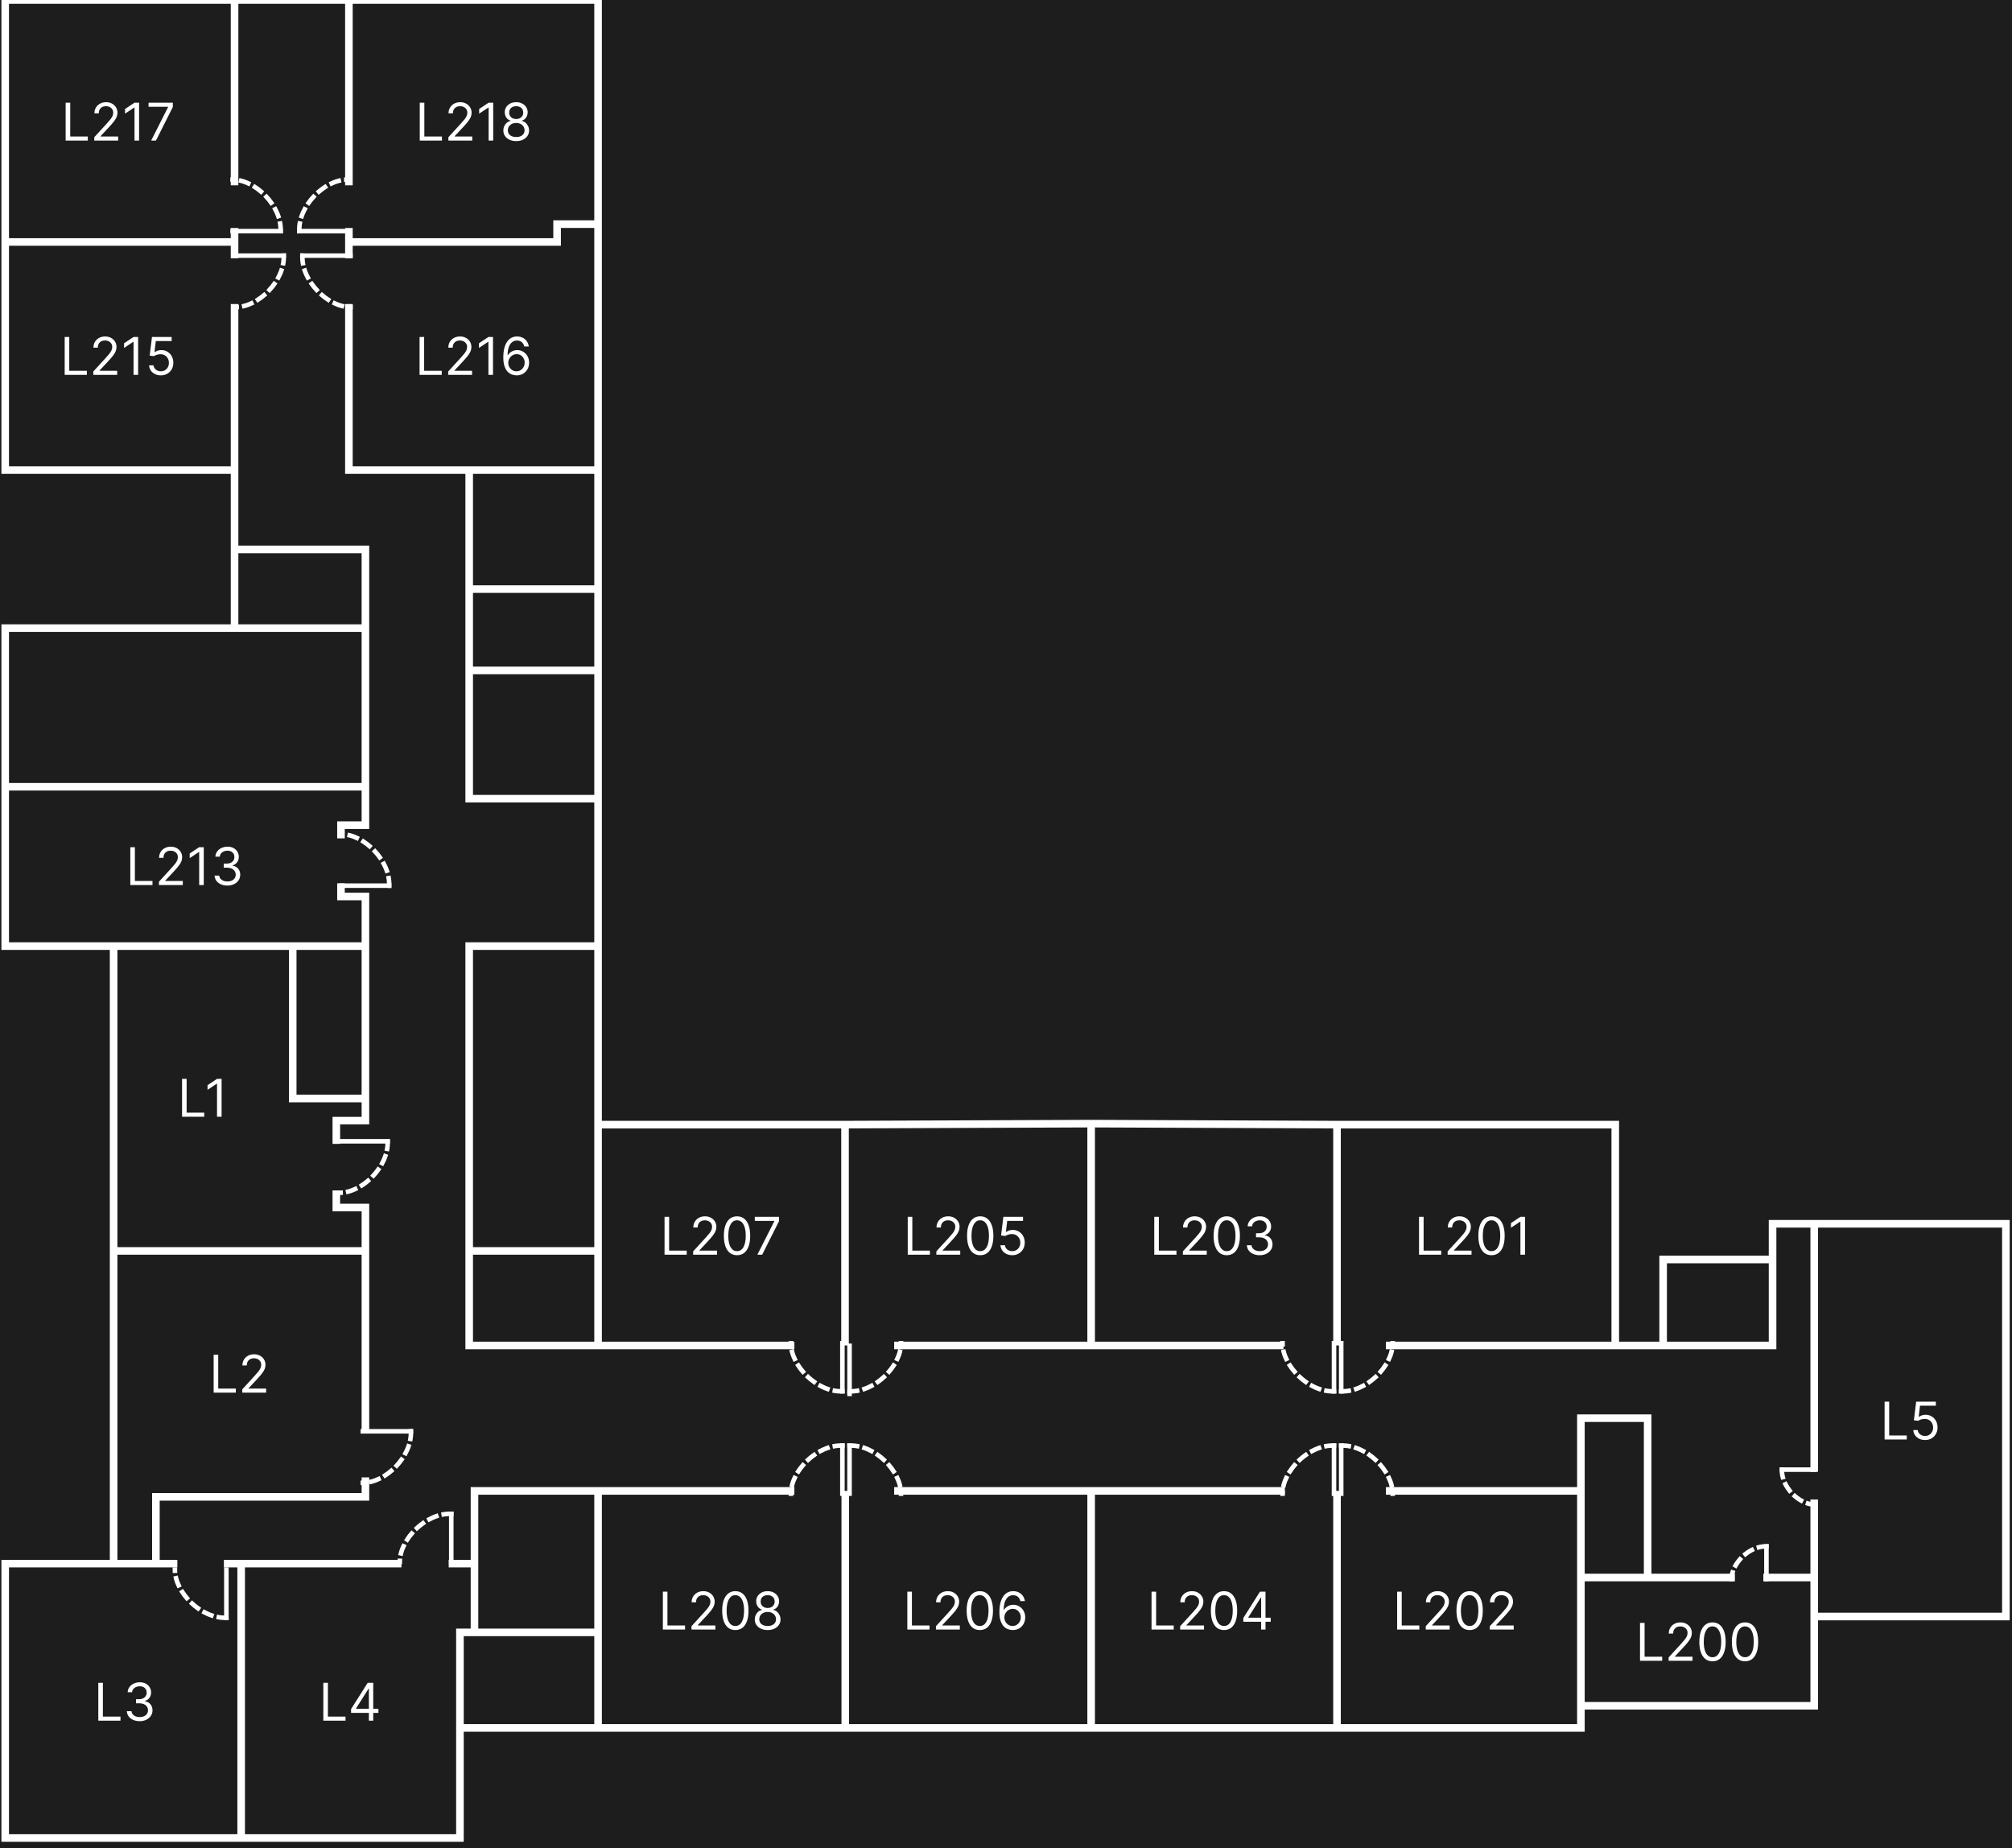<svg width="773" height="710" viewBox="0 0 773 710" fill="none" xmlns="http://www.w3.org/2000/svg">
<rect x="0" y="0" width="773" height="710" fill="#808080" stroke="none"/>
<g id="mapa" clip-path="url(#clip0_8_372)">
<path id="fondo" d="M773 0H0V710H773V0Z" fill="#1D1D1D"/>
<g id="el mapa itself">
<path id="Vector" d="M697.011 620.999V655.287H607.374M697.011 620.999H770.652V470.13H726.721H697.011M697.011 620.999V606.013M607.374 655.287V663.795H513.673M607.374 655.287V606.013M697.011 470.13V565.375M697.011 470.13H681.014V483.832M697.011 606.013V576.043M697.011 606.013H677.459M513.673 663.795V572.741M513.673 663.795H419.21M607.374 606.013H633.021M607.374 606.013V572.741M419.21 663.795H324.748M419.21 663.795V572.741M633.021 606.013H666.54M633.021 606.013V544.802H618.039H607.374V572.741M607.374 572.741H532.464M176.705 663.795V706.084H92.654M176.705 663.795H229.777M176.705 663.795V627.094H182.292M92.654 706.084H2L2 600.68H43.645M92.654 706.084L92.654 600.68M229.777 663.795H324.748M229.777 663.795V627.094M182.292 627.094V600.68M182.292 627.094H229.777M43.645 600.68H59.897M43.645 600.68V480.544M92.654 600.68H154.241M92.654 600.68H86.016M324.748 663.795V572.741M229.777 627.094V572.741M182.292 600.68V572.741H229.777M182.292 600.68H172.389M59.897 600.68V575.027H140.393V567.549M59.897 600.68H68.14M43.645 480.544V363.456M43.645 480.544H92.019H106.366H140.393M43.645 363.456H2V302.245M43.645 363.456H112.461M140.393 480.544V549.971M140.393 480.544V463.871H129.215V457.316M2 302.245L2 241.288H90.115M2 302.245H140.393M112.461 363.456H140.393M112.461 363.456V422H140.393M90.115 241.288V211.063M90.115 241.288H140.393M140.393 302.245V241.288M140.393 302.245V316.993H131.003V322.058M140.393 363.456V422M140.393 363.456V344.402H131.003V339.338M140.393 422V430.503H129.215V439.441M90.115 211.063V180.585M90.115 211.063H117.032H130.49H140.393V241.288M90.115 180.585H2L2 92.959M90.115 180.585V116.787M2 92.959L2 1.99129e-05L90.115 1.22096e-05M2 92.959L90.115 92.959M90.115 1.22096e-05L134.045 8.3691e-06M90.115 1.22096e-05V71.204M90.115 92.959V87.59M90.115 92.959V99.209M229.777 306.817V363.456M229.777 306.817H180.261V288.148V269.48V257.543M229.777 306.817V257.543M229.777 363.456V432.032M229.777 363.456H180.261V439.441V480.544M180.261 257.543V238.748V226.303M180.261 257.543H229.777M229.777 257.543V226.303M229.777 432.032H324.655M229.777 432.032V480.544M180.261 480.544H229.777M180.261 480.544V516.864H229.777M180.261 226.303V180.585M180.261 226.303H229.777M229.777 226.303V180.585M324.655 432.032V516.864M324.655 432.032L419.21 431.651M229.777 480.544V516.864M419.21 431.651L513.673 432.032M419.21 431.651V516.864M229.777 516.864H305.195M620.578 516.864V432.032H513.673M620.578 516.864H532.464M620.578 516.864H638.968M513.673 432.032V516.864M638.968 516.864H681.014V483.832M638.968 516.864V483.832H681.014M419.21 516.864H343.539M419.21 516.864H424.5H493.104M419.21 572.741H493.612M419.21 572.741H343.539M229.777 572.741H305.195M180.261 180.585H229.777M180.261 180.585H134.045V116.787M229.777 180.585V86.102M229.777 86.102V0L134.045 8.3691e-06M229.777 86.102H214.033V92.959H134.045M134.045 8.3691e-06V71.204M134.045 92.959V99.209M134.045 92.959V87.59" stroke="white" stroke-width="2.916"/>
<g id="puertas (ns pq estan separadas)">
<path id="Vector_2" d="M678.659 594.066C672.105 593.768 665.252 600.62 665.252 606.578" stroke="white" stroke-width="1.75" stroke-linecap="square" stroke-dasharray="2.92 2.92"/>
<path id="Vector_3" d="M678.659 594.066V606.578" stroke="white" stroke-width="1.75" stroke-linecap="square" stroke-linejoin="bevel"/>
<path id="Vector_4" d="M684.617 564.571C684.319 571.125 691.172 577.977 697.13 577.977" stroke="white" stroke-width="1.75" stroke-linecap="square" stroke-dasharray="2.92 2.92"/>
<path id="Vector_5" d="M684.617 564.571H697.13" stroke="white" stroke-width="1.75" stroke-linecap="square" stroke-linejoin="bevel"/>
<path id="Vector_6" d="M512.513 555.347C502.844 554.908 492.736 565.016 492.737 573.805" stroke="white" stroke-width="1.75" stroke-linecap="square" stroke-dasharray="2.92 2.92"/>
<path id="Vector_7" d="M512.513 555.347V573.805" stroke="white" stroke-width="1.75" stroke-linecap="square" stroke-linejoin="bevel"/>
<path id="Vector_8" d="M323.643 555.347C313.975 554.908 303.867 565.016 303.867 573.805" stroke="white" stroke-width="1.75" stroke-linecap="square" stroke-dasharray="2.92 2.92"/>
<path id="Vector_9" d="M323.643 555.347V573.805" stroke="white" stroke-width="1.75" stroke-linecap="square" stroke-linejoin="bevel"/>
<path id="Vector_10" d="M173.376 581.568C163.708 581.129 153.6 591.236 153.6 600.026" stroke="white" stroke-width="1.75" stroke-linecap="square" stroke-dasharray="2.92 2.92"/>
<path id="Vector_11" d="M173.376 581.568V600.026" stroke="white" stroke-width="1.75" stroke-linecap="square" stroke-linejoin="bevel"/>
<path id="Vector_12" d="M86.972 621.461C77.303 621.9 67.195 611.792 67.195 603.003" stroke="white" stroke-width="1.75" stroke-linecap="square" stroke-dasharray="2.92 2.92"/>
<path id="Vector_13" d="M86.972 621.461V603.003" stroke="white" stroke-width="1.75" stroke-linecap="square" stroke-linejoin="bevel"/>
<path id="Vector_14" d="M157.865 549.858C158.304 559.526 148.196 569.634 139.407 569.634" stroke="white" stroke-width="1.75" stroke-linecap="square" stroke-dasharray="2.92 2.92"/>
<path id="Vector_15" d="M157.865 549.858H139.407" stroke="white" stroke-width="1.75" stroke-linecap="square" stroke-linejoin="bevel"/>
<path id="Vector_16" d="M148.925 438.433C149.365 448.101 139.257 458.209 130.468 458.209" stroke="white" stroke-width="1.75" stroke-linecap="square" stroke-dasharray="2.92 2.92"/>
<path id="Vector_17" d="M148.925 438.433H130.468" stroke="white" stroke-width="1.75" stroke-linecap="square" stroke-linejoin="bevel"/>
<path id="Vector_18" d="M149.515 340.233C149.955 330.564 139.847 320.457 131.057 320.457" stroke="white" stroke-width="1.75" stroke-linecap="square" stroke-dasharray="2.92 2.92"/>
<path id="Vector_19" d="M149.515 340.233H131.057" stroke="white" stroke-width="1.75" stroke-linecap="square" stroke-linejoin="bevel"/>
<path id="Vector_20" d="M109.001 98.202C109.441 107.871 99.333 117.978 90.544 117.978" stroke="white" stroke-width="1.75" stroke-linecap="square" stroke-dasharray="2.92 2.92"/>
<path id="Vector_21" d="M109.001 98.202H90.544" stroke="white" stroke-width="1.75" stroke-linecap="square" stroke-linejoin="bevel"/>
<path id="Vector_22" d="M116.19 98.202C115.75 107.871 125.858 117.978 134.647 117.978" stroke="white" stroke-width="1.75" stroke-linecap="square" stroke-dasharray="2.92 2.92"/>
<path id="Vector_23" d="M116.19 98.202H134.647" stroke="white" stroke-width="1.75" stroke-linecap="square" stroke-linejoin="bevel"/>
<path id="Vector_24" d="M107.816 88.781C108.255 79.112 98.148 69.005 89.358 69.005" stroke="white" stroke-width="1.75" stroke-linecap="square" stroke-dasharray="2.92 2.92"/>
<path id="Vector_25" d="M107.816 88.781H89.358" stroke="white" stroke-width="1.75" stroke-linecap="square" stroke-linejoin="bevel"/>
<path id="Vector_26" d="M114.994 88.784C114.555 79.116 124.663 69.009 133.452 69.009" stroke="white" stroke-width="1.75" stroke-linecap="square" stroke-dasharray="2.92 2.92"/>
<path id="Vector_27" d="M114.994 88.784H133.452" stroke="white" stroke-width="1.75" stroke-linecap="square" stroke-linejoin="bevel"/>
<path id="Vector_28" d="M512.52 534.466C502.852 534.905 492.744 524.797 492.744 516.008" stroke="white" stroke-width="1.75" stroke-linecap="square" stroke-dasharray="2.92 2.92"/>
<path id="Vector_29" d="M512.52 534.466V516.008" stroke="white" stroke-width="1.75" stroke-linecap="square" stroke-linejoin="bevel"/>
<path id="Vector_30" d="M323.643 534.466C313.975 534.905 303.867 524.797 303.867 516.008" stroke="white" stroke-width="1.75" stroke-linecap="square" stroke-dasharray="2.92 2.92"/>
<path id="Vector_31" d="M323.643 534.466V516.008" stroke="white" stroke-width="1.75" stroke-linecap="square" stroke-linejoin="bevel"/>
<path id="Vector_32" d="M515.284 555.347C524.952 554.908 535.06 565.016 535.06 573.805" stroke="white" stroke-width="1.75" stroke-linecap="square" stroke-dasharray="2.92 2.92"/>
<path id="Vector_33" d="M515.284 555.347V573.805" stroke="white" stroke-width="1.75" stroke-linecap="square" stroke-linejoin="bevel"/>
<path id="Vector_34" d="M326.386 555.347C336.054 554.908 346.162 565.016 346.162 573.805" stroke="white" stroke-width="1.75" stroke-linecap="square" stroke-dasharray="2.92 2.92"/>
<path id="Vector_35" d="M326.386 555.347V573.805" stroke="white" stroke-width="1.75" stroke-linecap="square" stroke-linejoin="bevel"/>
<path id="Vector_36" d="M515.288 534.466C524.956 534.905 535.064 524.797 535.064 516.008" stroke="white" stroke-width="1.75" stroke-linecap="square" stroke-dasharray="2.92 2.92"/>
<path id="Vector_37" d="M515.288 534.466V516.008" stroke="white" stroke-width="1.75" stroke-linecap="square" stroke-linejoin="bevel"/>
<path id="Vector_38" d="M326.393 534.466C336.062 534.905 346.169 524.797 346.169 516.008" stroke="white" stroke-width="1.75" stroke-linecap="square" stroke-dasharray="2.92 2.92"/>
<path id="Vector_39" d="M326.393 535.466V517.008" stroke="white" stroke-width="1.75" stroke-linecap="square" stroke-linejoin="bevel"/>
</g>
<g id="nombres">
<path id="L217" d="M25.22 54V39.454H26.982V52.437H33.743V54H25.22ZM36.215 54V52.721L41.016 47.466C41.579 46.85 42.043 46.315 42.408 45.861C42.772 45.401 43.042 44.971 43.218 44.568C43.397 44.161 43.487 43.735 43.487 43.29C43.487 42.778 43.364 42.336 43.118 41.962C42.877 41.587 42.545 41.299 42.124 41.095C41.702 40.892 41.229 40.79 40.703 40.79C40.145 40.79 39.657 40.906 39.24 41.138C38.828 41.365 38.509 41.685 38.281 42.096C38.059 42.508 37.948 42.991 37.948 43.545H36.272C36.272 42.693 36.468 41.945 36.861 41.301C37.254 40.657 37.789 40.155 38.466 39.795C39.148 39.435 39.913 39.256 40.76 39.256C41.612 39.256 42.368 39.435 43.026 39.795C43.684 40.155 44.2 40.641 44.574 41.251C44.948 41.862 45.135 42.542 45.135 43.29C45.135 43.825 45.038 44.348 44.844 44.859C44.654 45.366 44.323 45.932 43.85 46.557C43.381 47.177 42.73 47.935 41.897 48.829L38.629 52.324V52.437H45.391V54H36.215ZM53.438 39.454V54H51.676V41.301H51.591L48.04 43.659V41.869L51.676 39.454H53.438ZM58.075 54L64.581 41.131V41.017H57.081V39.454H66.399V41.102L59.922 54H58.075Z" fill="white"/>
<path id="L215" d="M24.849 144V129.455H26.611V142.438H33.372V144H24.849ZM35.844 144V142.722L40.645 137.466C41.208 136.85 41.672 136.315 42.037 135.861C42.401 135.402 42.671 134.971 42.846 134.568C43.026 134.161 43.116 133.735 43.116 133.29C43.116 132.778 42.993 132.336 42.747 131.962C42.505 131.588 42.174 131.299 41.753 131.095C41.331 130.892 40.858 130.79 40.332 130.79C39.773 130.79 39.286 130.906 38.869 131.138C38.457 131.365 38.138 131.685 37.91 132.097C37.688 132.509 37.577 132.991 37.577 133.545H35.9C35.9 132.693 36.097 131.945 36.49 131.301C36.883 130.657 37.418 130.155 38.095 129.795C38.777 129.436 39.541 129.256 40.389 129.256C41.241 129.256 41.996 129.436 42.655 129.795C43.313 130.155 43.829 130.641 44.203 131.251C44.577 131.862 44.764 132.542 44.764 133.29C44.764 133.825 44.667 134.348 44.473 134.859C44.283 135.366 43.952 135.932 43.478 136.557C43.01 137.177 42.359 137.935 41.525 138.83L38.258 142.324V142.438H45.02V144H35.844ZM53.067 129.455V144H51.305V131.301H51.22L47.669 133.659V131.869L51.305 129.455H53.067ZM61.795 144.199C60.962 144.199 60.212 144.033 59.544 143.702C58.876 143.37 58.341 142.916 57.939 142.338C57.536 141.76 57.316 141.102 57.278 140.364H58.983C59.049 141.022 59.347 141.566 59.878 141.997C60.413 142.423 61.052 142.636 61.795 142.636C62.392 142.636 62.922 142.497 63.386 142.217C63.855 141.938 64.222 141.554 64.487 141.067C64.757 140.574 64.892 140.018 64.892 139.398C64.892 138.763 64.752 138.197 64.473 137.7C64.198 137.198 63.819 136.803 63.337 136.514C62.853 136.225 62.302 136.079 61.682 136.074C61.237 136.069 60.78 136.138 60.311 136.28C59.842 136.417 59.456 136.595 59.153 136.812L57.505 136.614L58.386 129.455H65.943V131.017H59.864L59.352 135.307H59.437C59.736 135.07 60.11 134.874 60.559 134.717C61.009 134.561 61.478 134.483 61.966 134.483C62.856 134.483 63.649 134.696 64.345 135.122C65.046 135.544 65.595 136.121 65.993 136.855C66.395 137.589 66.596 138.427 66.596 139.369C66.596 140.297 66.388 141.126 65.971 141.855C65.559 142.58 64.991 143.152 64.267 143.574C63.542 143.991 62.719 144.199 61.795 144.199Z" fill="white"/>
<path id="L213" d="M50.066 340V325.455H51.827V338.438H58.589V340H50.066ZM61.06 340V338.722L65.862 333.466C66.425 332.85 66.889 332.315 67.254 331.861C67.618 331.402 67.888 330.971 68.063 330.568C68.243 330.161 68.333 329.735 68.333 329.29C68.333 328.778 68.21 328.336 67.964 327.962C67.722 327.588 67.391 327.299 66.969 327.095C66.548 326.892 66.075 326.79 65.549 326.79C64.99 326.79 64.503 326.906 64.086 327.138C63.674 327.365 63.354 327.685 63.127 328.097C62.905 328.509 62.793 328.991 62.793 329.545H61.117C61.117 328.693 61.314 327.945 61.707 327.301C62.1 326.657 62.635 326.155 63.312 325.795C63.994 325.436 64.758 325.256 65.606 325.256C66.458 325.256 67.213 325.436 67.871 325.795C68.53 326.155 69.046 326.641 69.42 327.251C69.794 327.862 69.981 328.542 69.981 329.29C69.981 329.825 69.884 330.348 69.69 330.859C69.5 331.366 69.169 331.932 68.695 332.557C68.227 333.177 67.576 333.935 66.742 334.83L63.475 338.324V338.438H70.237V340H61.06ZM78.283 325.455V340H76.522V327.301H76.437L72.886 329.659V327.869L76.522 325.455H78.283ZM87.381 340.199C86.444 340.199 85.608 340.038 84.874 339.716C84.145 339.394 83.565 338.946 83.134 338.374C82.708 337.796 82.476 337.126 82.438 336.364H84.228C84.266 336.832 84.427 337.237 84.711 337.578C84.995 337.914 85.367 338.175 85.826 338.359C86.285 338.544 86.794 338.636 87.353 338.636C87.978 338.636 88.532 338.527 89.015 338.31C89.498 338.092 89.877 337.789 90.151 337.401C90.426 337.012 90.563 336.562 90.563 336.051C90.563 335.516 90.431 335.045 90.165 334.638C89.9 334.226 89.512 333.904 89.001 333.672C88.489 333.44 87.864 333.324 87.126 333.324H85.961V331.761H87.126C87.703 331.761 88.21 331.657 88.646 331.449C89.086 331.241 89.429 330.947 89.675 330.568C89.926 330.189 90.052 329.744 90.052 329.233C90.052 328.741 89.943 328.312 89.725 327.947C89.507 327.583 89.2 327.299 88.802 327.095C88.409 326.892 87.945 326.79 87.41 326.79C86.908 326.79 86.434 326.882 85.989 327.067C85.549 327.247 85.189 327.509 84.91 327.855C84.63 328.196 84.479 328.608 84.455 329.091H82.751C82.779 328.329 83.009 327.661 83.44 327.088C83.871 326.51 84.434 326.061 85.13 325.739C85.831 325.417 86.6 325.256 87.438 325.256C88.338 325.256 89.11 325.438 89.754 325.803C90.397 326.162 90.892 326.638 91.238 327.23C91.584 327.822 91.756 328.461 91.756 329.148C91.756 329.967 91.541 330.665 91.11 331.243C90.684 331.821 90.104 332.221 89.37 332.443V332.557C90.289 332.708 91.006 333.099 91.522 333.729C92.038 334.354 92.296 335.128 92.296 336.051C92.296 336.842 92.081 337.552 91.65 338.182C91.224 338.807 90.641 339.299 89.903 339.659C89.164 340.019 88.324 340.199 87.381 340.199Z" fill="white"/>
<path id="L1" d="M69.947 429V414.455H71.708V427.438H78.47V429H69.947ZM85.137 414.455V429H83.376V416.301H83.29L79.739 418.659V416.869L83.376 414.455H85.137Z" fill="white"/>
<path id="L2" d="M82.082 535V520.455H83.843V533.438H90.604V535H82.082ZM93.076 535V533.722L97.877 528.466C98.441 527.85 98.905 527.315 99.269 526.861C99.634 526.402 99.904 525.971 100.079 525.568C100.259 525.161 100.349 524.735 100.349 524.29C100.349 523.778 100.226 523.336 99.979 522.962C99.738 522.588 99.406 522.299 98.985 522.095C98.564 521.892 98.09 521.79 97.565 521.79C97.006 521.79 96.518 521.906 96.102 522.138C95.69 522.365 95.37 522.685 95.143 523.097C94.92 523.509 94.809 523.991 94.809 524.545H93.133C93.133 523.693 93.329 522.945 93.722 522.301C94.115 521.657 94.65 521.155 95.327 520.795C96.009 520.436 96.774 520.256 97.621 520.256C98.474 520.256 99.229 520.436 99.887 520.795C100.545 521.155 101.061 521.641 101.435 522.251C101.809 522.862 101.996 523.542 101.996 524.29C101.996 524.825 101.899 525.348 101.705 525.859C101.516 526.366 101.184 526.932 100.711 527.557C100.242 528.177 99.591 528.935 98.758 529.83L95.491 533.324V533.438H102.252V535H93.076Z" fill="white"/>
<path id="L3" d="M37.769 661V646.455H39.531V659.438H46.292V661H37.769ZM53.678 661.199C52.741 661.199 51.905 661.038 51.171 660.716C50.442 660.394 49.862 659.946 49.431 659.374C49.005 658.796 48.773 658.126 48.735 657.364H50.525C50.563 657.832 50.724 658.237 51.008 658.578C51.292 658.914 51.664 659.175 52.123 659.359C52.582 659.544 53.091 659.636 53.65 659.636C54.275 659.636 54.829 659.527 55.312 659.31C55.795 659.092 56.173 658.789 56.448 658.401C56.723 658.012 56.86 657.562 56.86 657.051C56.86 656.516 56.727 656.045 56.462 655.638C56.197 655.226 55.809 654.904 55.298 654.672C54.786 654.44 54.161 654.324 53.423 654.324H52.258V652.761H53.423C54 652.761 54.507 652.657 54.943 652.449C55.383 652.241 55.726 651.947 55.972 651.568C56.223 651.189 56.349 650.744 56.349 650.233C56.349 649.741 56.24 649.312 56.022 648.947C55.804 648.583 55.496 648.299 55.099 648.095C54.706 647.892 54.242 647.79 53.707 647.79C53.205 647.79 52.731 647.882 52.286 648.067C51.846 648.247 51.486 648.509 51.207 648.855C50.927 649.196 50.776 649.608 50.752 650.091H49.048C49.076 649.329 49.306 648.661 49.736 648.088C50.167 647.51 50.731 647.061 51.427 646.739C52.128 646.417 52.897 646.256 53.735 646.256C54.635 646.256 55.407 646.438 56.05 646.803C56.694 647.162 57.189 647.638 57.535 648.23C57.88 648.822 58.053 649.461 58.053 650.148C58.053 650.967 57.838 651.665 57.407 652.243C56.981 652.821 56.401 653.221 55.667 653.443V653.557C56.586 653.708 57.303 654.099 57.819 654.729C58.335 655.354 58.593 656.128 58.593 657.051C58.593 657.842 58.378 658.552 57.947 659.182C57.521 659.807 56.938 660.299 56.2 660.659C55.461 661.019 54.62 661.199 53.678 661.199Z" fill="white"/>
<path id="L208" d="M254.67 626V611.455H256.431V624.438H263.192V626H254.67ZM265.664 626V624.722L270.465 619.466C271.028 618.85 271.492 618.315 271.857 617.861C272.222 617.402 272.492 616.971 272.667 616.568C272.847 616.161 272.937 615.735 272.937 615.29C272.937 614.778 272.814 614.336 272.567 613.962C272.326 613.588 271.994 613.299 271.573 613.095C271.152 612.892 270.678 612.79 270.153 612.79C269.594 612.79 269.106 612.906 268.689 613.138C268.278 613.365 267.958 613.685 267.731 614.097C267.508 614.509 267.397 614.991 267.397 615.545H265.721C265.721 614.693 265.917 613.945 266.31 613.301C266.703 612.657 267.238 612.155 267.915 611.795C268.597 611.436 269.362 611.256 270.209 611.256C271.062 611.256 271.817 611.436 272.475 611.795C273.133 612.155 273.649 612.641 274.023 613.251C274.397 613.862 274.584 614.542 274.584 615.29C274.584 615.825 274.487 616.348 274.293 616.859C274.104 617.366 273.772 617.932 273.299 618.557C272.83 619.177 272.179 619.935 271.346 620.83L268.079 624.324V624.438H274.84V626H265.664ZM282.518 626.199C281.448 626.199 280.536 625.908 279.783 625.325C279.03 624.738 278.455 623.888 278.057 622.776C277.66 621.658 277.461 620.309 277.461 618.727C277.461 617.155 277.66 615.813 278.057 614.7C278.46 613.583 279.037 612.731 279.79 612.143C280.548 611.552 281.457 611.256 282.518 611.256C283.578 611.256 284.485 611.552 285.238 612.143C285.995 612.731 286.573 613.583 286.971 614.7C287.373 615.813 287.574 617.155 287.574 618.727C287.574 620.309 287.376 621.658 286.978 622.776C286.58 623.888 286.005 624.738 285.252 625.325C284.499 625.908 283.588 626.199 282.518 626.199ZM282.518 624.636C283.578 624.636 284.402 624.125 284.989 623.102C285.576 622.08 285.87 620.621 285.87 618.727C285.87 617.468 285.735 616.395 285.465 615.51C285.2 614.625 284.816 613.95 284.314 613.486C283.817 613.022 283.218 612.79 282.518 612.79C281.466 612.79 280.645 613.308 280.053 614.345C279.461 615.377 279.165 616.838 279.165 618.727C279.165 619.987 279.298 621.057 279.563 621.938C279.828 622.818 280.209 623.488 280.706 623.947C281.208 624.407 281.812 624.636 282.518 624.636ZM294.932 626.199C293.957 626.199 293.095 626.026 292.347 625.68C291.604 625.33 291.024 624.849 290.607 624.239C290.19 623.623 289.984 622.922 289.989 622.136C289.984 621.521 290.105 620.953 290.351 620.432C290.598 619.906 290.934 619.468 291.36 619.118C291.791 618.763 292.271 618.538 292.802 618.443V618.358C292.106 618.178 291.552 617.787 291.14 617.186C290.728 616.58 290.524 615.891 290.529 615.119C290.524 614.381 290.711 613.72 291.09 613.138C291.469 612.555 291.99 612.096 292.653 611.76C293.32 611.424 294.08 611.256 294.932 611.256C295.775 611.256 296.528 611.424 297.191 611.76C297.854 612.096 298.375 612.555 298.753 613.138C299.137 613.72 299.331 614.381 299.336 615.119C299.331 615.891 299.12 616.58 298.704 617.186C298.292 617.787 297.745 618.178 297.063 618.358V618.443C297.589 618.538 298.062 618.763 298.483 619.118C298.905 619.468 299.241 619.906 299.492 620.432C299.743 620.953 299.871 621.521 299.876 622.136C299.871 622.922 299.658 623.623 299.236 624.239C298.82 624.849 298.24 625.33 297.496 625.68C296.758 626.026 295.903 626.199 294.932 626.199ZM294.932 624.636C295.59 624.636 296.159 624.53 296.637 624.317C297.115 624.104 297.484 623.803 297.745 623.415C298.005 623.027 298.138 622.572 298.143 622.051C298.138 621.502 297.996 621.017 297.716 620.595C297.437 620.174 297.056 619.842 296.573 619.601C296.095 619.359 295.548 619.239 294.932 619.239C294.312 619.239 293.758 619.359 293.27 619.601C292.787 619.842 292.406 620.174 292.127 620.595C291.852 621.017 291.717 621.502 291.722 622.051C291.717 622.572 291.843 623.027 292.099 623.415C292.359 623.803 292.731 624.104 293.214 624.317C293.697 624.53 294.269 624.636 294.932 624.636ZM294.932 617.733C295.453 617.733 295.915 617.629 296.317 617.42C296.724 617.212 297.044 616.921 297.276 616.547C297.508 616.173 297.626 615.735 297.631 615.233C297.626 614.741 297.51 614.312 297.283 613.947C297.056 613.578 296.741 613.294 296.339 613.095C295.936 612.892 295.467 612.79 294.932 612.79C294.388 612.79 293.912 612.892 293.505 613.095C293.098 613.294 292.783 613.578 292.56 613.947C292.338 614.312 292.229 614.741 292.233 615.233C292.229 615.735 292.34 616.173 292.567 616.547C292.799 616.921 293.119 617.212 293.526 617.42C293.933 617.629 294.402 617.733 294.932 617.733Z" fill="white"/>
<path id="L206" d="M348.591 626V611.455H350.353V624.438H357.114V626H348.591ZM359.586 626V624.722L364.387 619.466C364.95 618.85 365.414 618.315 365.779 617.861C366.144 617.402 366.413 616.971 366.589 616.568C366.769 616.161 366.858 615.735 366.858 615.29C366.858 614.778 366.735 614.336 366.489 613.962C366.248 613.588 365.916 613.299 365.495 613.095C365.073 612.892 364.6 612.79 364.074 612.79C363.516 612.79 363.028 612.906 362.611 613.138C362.199 613.365 361.88 613.685 361.653 614.097C361.43 614.509 361.319 614.991 361.319 615.545H359.643C359.643 614.693 359.839 613.945 360.232 613.301C360.625 612.657 361.16 612.155 361.837 611.795C362.519 611.436 363.284 611.256 364.131 611.256C364.983 611.256 365.739 611.436 366.397 611.795C367.055 612.155 367.571 612.641 367.945 613.251C368.319 613.862 368.506 614.542 368.506 615.29C368.506 615.825 368.409 616.348 368.215 616.859C368.026 617.366 367.694 617.932 367.221 618.557C366.752 619.177 366.101 619.935 365.268 620.83L362.001 624.324V624.438H368.762V626H359.586ZM376.439 626.199C375.369 626.199 374.458 625.908 373.705 625.325C372.952 624.738 372.377 623.888 371.979 622.776C371.581 621.658 371.383 620.309 371.383 618.727C371.383 617.155 371.581 615.813 371.979 614.7C372.382 613.583 372.959 612.731 373.712 612.143C374.47 611.552 375.379 611.256 376.439 611.256C377.5 611.256 378.407 611.552 379.16 612.143C379.917 612.731 380.495 613.583 380.893 614.7C381.295 615.813 381.496 617.155 381.496 618.727C381.496 620.309 381.297 621.658 380.9 622.776C380.502 623.888 379.927 624.738 379.174 625.325C378.421 625.908 377.51 626.199 376.439 626.199ZM376.439 624.636C377.5 624.636 378.324 624.125 378.911 623.102C379.498 622.08 379.792 620.621 379.792 618.727C379.792 617.468 379.657 616.395 379.387 615.51C379.122 614.625 378.738 613.95 378.236 613.486C377.739 613.022 377.14 612.79 376.439 612.79C375.388 612.79 374.567 613.308 373.975 614.345C373.383 615.377 373.087 616.838 373.087 618.727C373.087 619.987 373.22 621.057 373.485 621.938C373.75 622.818 374.131 623.488 374.628 623.947C375.13 624.407 375.734 624.636 376.439 624.636ZM389.025 626.199C388.428 626.189 387.831 626.076 387.235 625.858C386.638 625.64 386.094 625.273 385.601 624.757C385.109 624.236 384.714 623.533 384.415 622.648C384.117 621.758 383.968 620.64 383.968 619.295C383.968 618.008 384.089 616.866 384.33 615.872C384.572 614.873 384.922 614.033 385.381 613.351C385.84 612.664 386.394 612.143 387.043 611.788C387.697 611.433 388.433 611.256 389.252 611.256C390.066 611.256 390.791 611.419 391.425 611.746C392.064 612.068 392.585 612.518 392.988 613.095C393.39 613.673 393.651 614.338 393.769 615.091H392.036C391.875 614.437 391.563 613.895 391.099 613.464C390.635 613.034 390.019 612.818 389.252 612.818C388.125 612.818 387.237 613.308 386.589 614.288C385.945 615.268 385.62 616.644 385.616 618.415H385.729C385.994 618.012 386.309 617.669 386.674 617.385C387.043 617.096 387.45 616.874 387.895 616.717C388.34 616.561 388.812 616.483 389.309 616.483C390.142 616.483 390.904 616.691 391.596 617.108C392.287 617.52 392.841 618.09 393.258 618.82C393.674 619.544 393.883 620.375 393.883 621.312C393.883 622.212 393.681 623.036 393.279 623.784C392.876 624.527 392.311 625.119 391.581 625.56C390.857 625.995 390.005 626.208 389.025 626.199ZM389.025 624.636C389.621 624.636 390.156 624.487 390.63 624.189C391.108 623.891 391.484 623.491 391.759 622.989C392.038 622.487 392.178 621.928 392.178 621.312C392.178 620.711 392.043 620.164 391.773 619.672C391.508 619.175 391.141 618.779 390.672 618.486C390.208 618.192 389.678 618.045 389.081 618.045C388.632 618.045 388.213 618.135 387.824 618.315C387.436 618.491 387.095 618.732 386.802 619.04C386.513 619.348 386.286 619.7 386.12 620.098C385.954 620.491 385.871 620.905 385.871 621.341C385.871 621.919 386.006 622.458 386.276 622.96C386.551 623.462 386.925 623.867 387.398 624.175C387.876 624.482 388.419 624.636 389.025 624.636Z" fill="white"/>
<path id="L204" d="M442.416 626V611.455H444.177V624.438H450.938V626H442.416ZM453.41 626V624.722L458.211 619.466C458.775 618.85 459.239 618.315 459.603 617.861C459.968 617.402 460.238 616.971 460.413 616.568C460.593 616.161 460.683 615.735 460.683 615.29C460.683 614.778 460.56 614.336 460.313 613.962C460.072 613.588 459.74 613.299 459.319 613.095C458.898 612.892 458.424 612.79 457.899 612.79C457.34 612.79 456.852 612.906 456.436 613.138C456.024 613.365 455.704 613.685 455.477 614.097C455.254 614.509 455.143 614.991 455.143 615.545H453.467C453.467 614.693 453.663 613.945 454.056 613.301C454.449 612.657 454.984 612.155 455.661 611.795C456.343 611.436 457.108 611.256 457.955 611.256C458.808 611.256 459.563 611.436 460.221 611.795C460.879 612.155 461.395 612.641 461.769 613.251C462.143 613.862 462.33 614.542 462.33 615.29C462.33 615.825 462.233 616.348 462.039 616.859C461.85 617.366 461.518 617.932 461.045 618.557C460.576 619.177 459.925 619.935 459.092 620.83L455.825 624.324V624.438H462.586V626H453.41ZM470.264 626.199C469.194 626.199 468.282 625.908 467.529 625.325C466.776 624.738 466.201 623.888 465.803 622.776C465.406 621.658 465.207 620.309 465.207 618.727C465.207 617.155 465.406 615.813 465.803 614.7C466.206 613.583 466.784 612.731 467.536 612.143C468.294 611.552 469.203 611.256 470.264 611.256C471.324 611.256 472.231 611.552 472.984 612.143C473.741 612.731 474.319 613.583 474.717 614.7C475.119 615.813 475.32 617.155 475.32 618.727C475.32 620.309 475.122 621.658 474.724 622.776C474.326 623.888 473.751 624.738 472.998 625.325C472.245 625.908 471.334 626.199 470.264 626.199ZM470.264 624.636C471.324 624.636 472.148 624.125 472.735 623.102C473.322 622.08 473.616 620.621 473.616 618.727C473.616 617.468 473.481 616.395 473.211 615.51C472.946 614.625 472.562 613.95 472.061 613.486C471.563 613.022 470.964 612.79 470.264 612.79C469.213 612.79 468.391 613.308 467.799 614.345C467.207 615.377 466.911 616.838 466.911 618.727C466.911 619.987 467.044 621.057 467.309 621.938C467.574 622.818 467.955 623.488 468.453 623.947C468.954 624.407 469.558 624.636 470.264 624.636ZM477.678 623.017V621.568L484.07 611.455H485.122V613.699H484.411L479.582 621.341V621.455H488.19V623.017H477.678ZM484.525 626V622.577V621.902V611.455H486.201V626H484.525Z" fill="white"/>
<path id="L200" d="M630.082 638V623.455H631.843V636.438H638.604V638H630.082ZM641.076 638V636.722L645.877 631.466C646.441 630.85 646.905 630.315 647.269 629.861C647.634 629.402 647.904 628.971 648.079 628.568C648.259 628.161 648.349 627.735 648.349 627.29C648.349 626.778 648.226 626.336 647.979 625.962C647.738 625.588 647.406 625.299 646.985 625.095C646.564 624.892 646.09 624.79 645.565 624.79C645.006 624.79 644.518 624.906 644.102 625.138C643.69 625.365 643.37 625.685 643.143 626.097C642.92 626.509 642.809 626.991 642.809 627.545H641.133C641.133 626.693 641.329 625.945 641.722 625.301C642.115 624.657 642.65 624.155 643.327 623.795C644.009 623.436 644.774 623.256 645.621 623.256C646.474 623.256 647.229 623.436 647.887 623.795C648.545 624.155 649.061 624.641 649.435 625.251C649.809 625.862 649.996 626.542 649.996 627.29C649.996 627.825 649.899 628.348 649.705 628.859C649.516 629.366 649.184 629.932 648.711 630.557C648.242 631.177 647.591 631.935 646.758 632.83L643.491 636.324V636.438H650.252V638H641.076ZM657.93 638.199C656.86 638.199 655.948 637.908 655.195 637.325C654.442 636.738 653.867 635.888 653.469 634.776C653.072 633.658 652.873 632.309 652.873 630.727C652.873 629.155 653.072 627.813 653.469 626.7C653.872 625.583 654.45 624.731 655.202 624.143C655.96 623.552 656.869 623.256 657.93 623.256C658.99 623.256 659.897 623.552 660.65 624.143C661.407 624.731 661.985 625.583 662.383 626.7C662.785 627.813 662.987 629.155 662.987 630.727C662.987 632.309 662.788 633.658 662.39 634.776C661.992 635.888 661.417 636.738 660.664 637.325C659.911 637.908 659 638.199 657.93 638.199ZM657.93 636.636C658.99 636.636 659.814 636.125 660.401 635.102C660.988 634.08 661.282 632.621 661.282 630.727C661.282 629.468 661.147 628.395 660.877 627.51C660.612 626.625 660.228 625.95 659.727 625.486C659.229 625.022 658.63 624.79 657.93 624.79C656.879 624.79 656.057 625.308 655.465 626.345C654.873 627.377 654.577 628.838 654.577 630.727C654.577 631.987 654.71 633.057 654.975 633.938C655.24 634.818 655.621 635.488 656.119 635.947C656.621 636.407 657.224 636.636 657.93 636.636ZM670.43 638.199C669.36 638.199 668.448 637.908 667.695 637.325C666.942 636.738 666.367 635.888 665.969 634.776C665.572 633.658 665.373 632.309 665.373 630.727C665.373 629.155 665.572 627.813 665.969 626.7C666.372 625.583 666.95 624.731 667.702 624.143C668.46 623.552 669.369 623.256 670.43 623.256C671.49 623.256 672.397 623.552 673.15 624.143C673.907 624.731 674.485 625.583 674.883 626.7C675.285 627.813 675.487 629.155 675.487 630.727C675.487 632.309 675.288 633.658 674.89 634.776C674.492 635.888 673.917 636.738 673.164 637.325C672.411 637.908 671.5 638.199 670.43 638.199ZM670.43 636.636C671.49 636.636 672.314 636.125 672.901 635.102C673.488 634.08 673.782 632.621 673.782 630.727C673.782 629.468 673.647 628.395 673.377 627.51C673.112 626.625 672.728 625.95 672.227 625.486C671.729 625.022 671.13 624.79 670.43 624.79C669.379 624.79 668.557 625.308 667.965 626.345C667.373 627.377 667.077 628.838 667.077 630.727C667.077 631.987 667.21 633.057 667.475 633.938C667.74 634.818 668.121 635.488 668.619 635.947C669.121 636.407 669.724 636.636 670.43 636.636Z" fill="white"/>
<path id="L202" d="M536.777 626V611.455H538.538V624.438H545.3V626H536.777ZM547.771 626V624.722L552.572 619.466C553.136 618.85 553.6 618.315 553.964 617.861C554.329 617.402 554.599 616.971 554.774 616.568C554.954 616.161 555.044 615.735 555.044 615.29C555.044 614.778 554.921 614.336 554.675 613.962C554.433 613.588 554.102 613.299 553.68 613.095C553.259 612.892 552.786 612.79 552.26 612.79C551.701 612.79 551.214 612.906 550.797 613.138C550.385 613.365 550.065 613.685 549.838 614.097C549.616 614.509 549.504 614.991 549.504 615.545H547.828C547.828 614.693 548.025 613.945 548.418 613.301C548.811 612.657 549.346 612.155 550.023 611.795C550.705 611.436 551.469 611.256 552.317 611.256C553.169 611.256 553.924 611.436 554.582 611.795C555.241 612.155 555.757 612.641 556.131 613.251C556.505 613.862 556.692 614.542 556.692 615.29C556.692 615.825 556.595 616.348 556.401 616.859C556.211 617.366 555.88 617.932 555.406 618.557C554.938 619.177 554.286 619.935 553.453 620.83L550.186 624.324V624.438H556.947V626H547.771ZM564.625 626.199C563.555 626.199 562.643 625.908 561.891 625.325C561.138 624.738 560.563 623.888 560.165 622.776C559.767 621.658 559.568 620.309 559.568 618.727C559.568 617.155 559.767 615.813 560.165 614.7C560.567 613.583 561.145 612.731 561.898 612.143C562.655 611.552 563.564 611.256 564.625 611.256C565.686 611.256 566.592 611.552 567.345 612.143C568.103 612.731 568.68 613.583 569.078 614.7C569.481 615.813 569.682 617.155 569.682 618.727C569.682 620.309 569.483 621.658 569.085 622.776C568.688 623.888 568.112 624.738 567.359 625.325C566.607 625.908 565.695 626.199 564.625 626.199ZM564.625 624.636C565.686 624.636 566.509 624.125 567.097 623.102C567.684 622.08 567.977 620.621 567.977 618.727C567.977 617.468 567.842 616.395 567.572 615.51C567.307 614.625 566.924 613.95 566.422 613.486C565.925 613.022 565.326 612.79 564.625 612.79C563.574 612.79 562.752 613.308 562.161 614.345C561.569 615.377 561.273 616.838 561.273 618.727C561.273 619.987 561.405 621.057 561.67 621.938C561.936 622.818 562.317 623.488 562.814 623.947C563.316 624.407 563.92 624.636 564.625 624.636ZM572.381 626V624.722L577.182 619.466C577.745 618.85 578.209 618.315 578.574 617.861C578.938 617.402 579.208 616.971 579.384 616.568C579.563 616.161 579.653 615.735 579.653 615.29C579.653 614.778 579.53 614.336 579.284 613.962C579.043 613.588 578.711 613.299 578.29 613.095C577.868 612.892 577.395 612.79 576.869 612.79C576.311 612.79 575.823 612.906 575.406 613.138C574.994 613.365 574.675 613.685 574.447 614.097C574.225 614.509 574.114 614.991 574.114 615.545H572.438C572.438 614.693 572.634 613.945 573.027 613.301C573.42 612.657 573.955 612.155 574.632 611.795C575.314 611.436 576.079 611.256 576.926 611.256C577.778 611.256 578.534 611.436 579.192 611.795C579.85 612.155 580.366 612.641 580.74 613.251C581.114 613.862 581.301 614.542 581.301 615.29C581.301 615.825 581.204 616.348 581.01 616.859C580.821 617.366 580.489 617.932 580.016 618.557C579.547 619.177 578.896 619.935 578.062 620.83L574.795 624.324V624.438H581.557V626H572.381Z" fill="white"/>
<path id="L207" d="M255.314 482V467.455H257.075V480.438H263.837V482H255.314ZM266.308 482V480.722L271.11 475.466C271.673 474.85 272.137 474.315 272.502 473.861C272.866 473.402 273.136 472.971 273.311 472.568C273.491 472.161 273.581 471.735 273.581 471.29C273.581 470.778 273.458 470.336 273.212 469.962C272.97 469.588 272.639 469.299 272.218 469.095C271.796 468.892 271.323 468.79 270.797 468.79C270.238 468.79 269.751 468.906 269.334 469.138C268.922 469.365 268.602 469.685 268.375 470.097C268.153 470.509 268.041 470.991 268.041 471.545H266.365C266.365 470.693 266.562 469.945 266.955 469.301C267.348 468.657 267.883 468.155 268.56 467.795C269.242 467.436 270.006 467.256 270.854 467.256C271.706 467.256 272.461 467.436 273.119 467.795C273.778 468.155 274.294 468.641 274.668 469.251C275.042 469.862 275.229 470.542 275.229 471.29C275.229 471.825 275.132 472.348 274.938 472.859C274.748 473.366 274.417 473.932 273.943 474.557C273.475 475.177 272.824 475.935 271.99 476.83L268.723 480.324V480.438H275.485V482H266.308ZM283.162 482.199C282.092 482.199 281.181 481.908 280.428 481.325C279.675 480.738 279.1 479.888 278.702 478.776C278.304 477.658 278.105 476.309 278.105 474.727C278.105 473.155 278.304 471.813 278.702 470.7C279.104 469.583 279.682 468.731 280.435 468.143C281.192 467.552 282.102 467.256 283.162 467.256C284.223 467.256 285.129 467.552 285.882 468.143C286.64 468.731 287.218 469.583 287.615 470.7C288.018 471.813 288.219 473.155 288.219 474.727C288.219 476.309 288.02 477.658 287.622 478.776C287.225 479.888 286.649 480.738 285.896 481.325C285.144 481.908 284.232 482.199 283.162 482.199ZM283.162 480.636C284.223 480.636 285.047 480.125 285.634 479.102C286.221 478.08 286.514 476.621 286.514 474.727C286.514 473.468 286.379 472.395 286.11 471.51C285.844 470.625 285.461 469.95 284.959 469.486C284.462 469.022 283.863 468.79 283.162 468.79C282.111 468.79 281.289 469.308 280.698 470.345C280.106 471.377 279.81 472.838 279.81 474.727C279.81 475.987 279.942 477.057 280.208 477.938C280.473 478.818 280.854 479.488 281.351 479.947C281.853 480.407 282.457 480.636 283.162 480.636ZM290.982 482L297.487 469.131V469.017H289.987V467.455H299.306V469.102L292.828 482H290.982Z" fill="white"/>
<path id="L205" d="M348.748 482V467.455H350.509V480.438H357.27V482H348.748ZM359.742 482V480.722L364.543 475.466C365.107 474.85 365.571 474.315 365.935 473.861C366.3 473.402 366.57 472.971 366.745 472.568C366.925 472.161 367.015 471.735 367.015 471.29C367.015 470.778 366.892 470.336 366.645 469.962C366.404 469.588 366.073 469.299 365.651 469.095C365.23 468.892 364.756 468.79 364.231 468.79C363.672 468.79 363.184 468.906 362.768 469.138C362.356 469.365 362.036 469.685 361.809 470.097C361.586 470.509 361.475 470.991 361.475 471.545H359.799C359.799 470.693 359.995 469.945 360.388 469.301C360.781 468.657 361.316 468.155 361.993 467.795C362.675 467.436 363.44 467.256 364.287 467.256C365.14 467.256 365.895 467.436 366.553 467.795C367.211 468.155 367.727 468.641 368.101 469.251C368.475 469.862 368.662 470.542 368.662 471.29C368.662 471.825 368.565 472.348 368.371 472.859C368.182 473.366 367.85 473.932 367.377 474.557C366.908 475.177 366.257 475.935 365.424 476.83L362.157 480.324V480.438H368.918V482H359.742ZM376.596 482.199C375.526 482.199 374.614 481.908 373.861 481.325C373.108 480.738 372.533 479.888 372.135 478.776C371.738 477.658 371.539 476.309 371.539 474.727C371.539 473.155 371.738 471.813 372.135 470.7C372.538 469.583 373.116 468.731 373.868 468.143C374.626 467.552 375.535 467.256 376.596 467.256C377.656 467.256 378.563 467.552 379.316 468.143C380.073 468.731 380.651 469.583 381.049 470.7C381.451 471.813 381.653 473.155 381.653 474.727C381.653 476.309 381.454 477.658 381.056 478.776C380.658 479.888 380.083 480.738 379.33 481.325C378.577 481.908 377.666 482.199 376.596 482.199ZM376.596 480.636C377.656 480.636 378.48 480.125 379.067 479.102C379.654 478.08 379.948 476.621 379.948 474.727C379.948 473.468 379.813 472.395 379.543 471.51C379.278 470.625 378.894 469.95 378.393 469.486C377.895 469.022 377.296 468.79 376.596 468.79C375.545 468.79 374.723 469.308 374.131 470.345C373.539 471.377 373.243 472.838 373.243 474.727C373.243 475.987 373.376 477.057 373.641 477.938C373.906 478.818 374.287 479.488 374.785 479.947C375.287 480.407 375.89 480.636 376.596 480.636ZM388.897 482.199C388.064 482.199 387.313 482.033 386.645 481.702C385.978 481.37 385.443 480.916 385.04 480.338C384.638 479.76 384.418 479.102 384.38 478.364H386.084C386.151 479.022 386.449 479.566 386.979 479.997C387.514 480.423 388.153 480.636 388.897 480.636C389.493 480.636 390.024 480.497 390.488 480.217C390.956 479.938 391.323 479.554 391.589 479.067C391.858 478.574 391.993 478.018 391.993 477.398C391.993 476.763 391.854 476.197 391.574 475.7C391.3 475.198 390.921 474.803 390.438 474.514C389.955 474.225 389.403 474.079 388.783 474.074C388.338 474.069 387.881 474.138 387.412 474.28C386.944 474.417 386.558 474.595 386.255 474.812L384.607 474.614L385.488 467.455H393.045V469.017H386.965L386.454 473.307H386.539C386.837 473.07 387.211 472.874 387.661 472.717C388.111 472.561 388.58 472.483 389.067 472.483C389.957 472.483 390.751 472.696 391.447 473.122C392.147 473.544 392.697 474.121 393.094 474.855C393.497 475.589 393.698 476.427 393.698 477.369C393.698 478.297 393.49 479.126 393.073 479.855C392.661 480.58 392.093 481.152 391.368 481.574C390.644 481.991 389.82 482.199 388.897 482.199Z" fill="white"/>
<path id="L203" d="M443.464 482V467.455H445.226V480.438H451.987V482H443.464ZM454.459 482V480.722L459.26 475.466C459.823 474.85 460.287 474.315 460.652 473.861C461.017 473.402 461.286 472.971 461.462 472.568C461.642 472.161 461.732 471.735 461.732 471.29C461.732 470.778 461.608 470.336 461.362 469.962C461.121 469.588 460.789 469.299 460.368 469.095C459.946 468.892 459.473 468.79 458.947 468.79C458.389 468.79 457.901 468.906 457.484 469.138C457.072 469.365 456.753 469.685 456.526 470.097C456.303 470.509 456.192 470.991 456.192 471.545H454.516C454.516 470.693 454.712 469.945 455.105 469.301C455.498 468.657 456.033 468.155 456.71 467.795C457.392 467.436 458.157 467.256 459.004 467.256C459.857 467.256 460.612 467.436 461.27 467.795C461.928 468.155 462.444 468.641 462.818 469.251C463.192 469.862 463.379 470.542 463.379 471.29C463.379 471.825 463.282 472.348 463.088 472.859C462.899 473.366 462.567 473.932 462.094 474.557C461.625 475.177 460.974 475.935 460.141 476.83L456.874 480.324V480.438H463.635V482H454.459ZM471.312 482.199C470.242 482.199 469.331 481.908 468.578 481.325C467.825 480.738 467.25 479.888 466.852 478.776C466.455 477.658 466.256 476.309 466.256 474.727C466.256 473.155 466.455 471.813 466.852 470.7C467.255 469.583 467.832 468.731 468.585 468.143C469.343 467.552 470.252 467.256 471.312 467.256C472.373 467.256 473.28 467.552 474.033 468.143C474.79 468.731 475.368 469.583 475.766 470.7C476.168 471.813 476.369 473.155 476.369 474.727C476.369 476.309 476.17 477.658 475.773 478.776C475.375 479.888 474.8 480.738 474.047 481.325C473.294 481.908 472.383 482.199 471.312 482.199ZM471.312 480.636C472.373 480.636 473.197 480.125 473.784 479.102C474.371 478.08 474.665 476.621 474.665 474.727C474.665 473.468 474.53 472.395 474.26 471.51C473.995 470.625 473.611 469.95 473.109 469.486C472.612 469.022 472.013 468.79 471.312 468.79C470.261 468.79 469.44 469.308 468.848 470.345C468.256 471.377 467.96 472.838 467.96 474.727C467.96 475.987 468.093 477.057 468.358 477.938C468.623 478.818 469.004 479.488 469.501 479.947C470.003 480.407 470.607 480.636 471.312 480.636ZM483.983 482.199C483.045 482.199 482.21 482.038 481.476 481.716C480.747 481.394 480.167 480.946 479.736 480.374C479.31 479.796 479.078 479.126 479.04 478.364H480.83C480.867 478.832 481.028 479.237 481.312 479.578C481.597 479.914 481.968 480.175 482.428 480.359C482.887 480.544 483.396 480.636 483.955 480.636C484.58 480.636 485.134 480.527 485.616 480.31C486.099 480.092 486.478 479.789 486.753 479.401C487.027 479.012 487.165 478.562 487.165 478.051C487.165 477.516 487.032 477.045 486.767 476.638C486.502 476.226 486.114 475.904 485.602 475.672C485.091 475.44 484.466 475.324 483.727 475.324H482.562V473.761H483.727C484.305 473.761 484.812 473.657 485.247 473.449C485.688 473.241 486.031 472.947 486.277 472.568C486.528 472.189 486.653 471.744 486.653 471.233C486.653 470.741 486.545 470.312 486.327 469.947C486.109 469.583 485.801 469.299 485.403 469.095C485.01 468.892 484.546 468.79 484.011 468.79C483.509 468.79 483.036 468.882 482.591 469.067C482.151 469.247 481.791 469.509 481.511 469.855C481.232 470.196 481.08 470.608 481.057 471.091H479.352C479.381 470.329 479.61 469.661 480.041 469.088C480.472 468.51 481.036 468.061 481.732 467.739C482.432 467.417 483.202 467.256 484.04 467.256C484.939 467.256 485.711 467.438 486.355 467.803C486.999 468.162 487.494 468.638 487.839 469.23C488.185 469.822 488.358 470.461 488.358 471.148C488.358 471.967 488.143 472.665 487.712 473.243C487.286 473.821 486.705 474.221 485.972 474.443V474.557C486.89 474.708 487.607 475.099 488.124 475.729C488.64 476.354 488.898 477.128 488.898 478.051C488.898 478.842 488.682 479.552 488.251 480.182C487.825 480.807 487.243 481.299 486.504 481.659C485.766 482.019 484.925 482.199 483.983 482.199Z" fill="white"/>
<path id="L201" d="M545.183 482V467.455H546.945V480.438H553.706V482H545.183ZM556.178 482V480.722L560.979 475.466C561.542 474.85 562.006 474.315 562.371 473.861C562.735 473.402 563.005 472.971 563.18 472.568C563.36 472.161 563.45 471.735 563.45 471.29C563.45 470.778 563.327 470.336 563.081 469.962C562.839 469.588 562.508 469.299 562.087 469.095C561.665 468.892 561.192 468.79 560.666 468.79C560.107 468.79 559.62 468.906 559.203 469.138C558.791 469.365 558.472 469.685 558.244 470.097C558.022 470.509 557.911 470.991 557.911 471.545H556.234C556.234 470.693 556.431 469.945 556.824 469.301C557.217 468.657 557.752 468.155 558.429 467.795C559.111 467.436 559.875 467.256 560.723 467.256C561.575 467.256 562.33 467.436 562.989 467.795C563.647 468.155 564.163 468.641 564.537 469.251C564.911 469.862 565.098 470.542 565.098 471.29C565.098 471.825 565.001 472.348 564.807 472.859C564.617 473.366 564.286 473.932 563.812 474.557C563.344 475.177 562.693 475.935 561.859 476.83L558.592 480.324V480.438H565.354V482H556.178ZM573.031 482.199C571.961 482.199 571.05 481.908 570.297 481.325C569.544 480.738 568.969 479.888 568.571 478.776C568.173 477.658 567.974 476.309 567.974 474.727C567.974 473.155 568.173 471.813 568.571 470.7C568.973 469.583 569.551 468.731 570.304 468.143C571.062 467.552 571.971 467.256 573.031 467.256C574.092 467.256 574.999 467.552 575.751 468.143C576.509 468.731 577.087 469.583 577.484 470.7C577.887 471.813 578.088 473.155 578.088 474.727C578.088 476.309 577.889 477.658 577.491 478.776C577.094 479.888 576.518 480.738 575.766 481.325C575.013 481.908 574.101 482.199 573.031 482.199ZM573.031 480.636C574.092 480.636 574.916 480.125 575.503 479.102C576.09 478.08 576.384 476.621 576.384 474.727C576.384 473.468 576.249 472.395 575.979 471.51C575.714 470.625 575.33 469.95 574.828 469.486C574.331 469.022 573.732 468.79 573.031 468.79C571.98 468.79 571.159 469.308 570.567 470.345C569.975 471.377 569.679 472.838 569.679 474.727C569.679 475.987 569.812 477.057 570.077 477.938C570.342 478.818 570.723 479.488 571.22 479.947C571.722 480.407 572.326 480.636 573.031 480.636ZM585.901 467.455V482H584.139V469.301H584.054L580.503 471.659V469.869L584.139 467.455H585.901Z" fill="white"/>
<path id="L4" d="M124.22 661V646.455H125.982V659.438H132.743V661H124.22ZM134.874 658.017V656.568L141.266 646.455H142.317V648.699H141.607L136.777 656.341V656.455H145.385V658.017H134.874ZM141.72 661V657.577V656.902V646.455H143.396V661H141.72Z" fill="white"/>
<path id="L218" d="M161.271 54V39.454H163.032V52.437H169.794V54H161.271ZM172.265 54V52.721L177.067 47.466C177.63 46.85 178.094 46.315 178.459 45.861C178.823 45.401 179.093 44.971 179.268 44.568C179.448 44.161 179.538 43.735 179.538 43.29C179.538 42.778 179.415 42.336 179.169 41.962C178.927 41.587 178.596 41.299 178.175 41.095C177.753 40.892 177.28 40.79 176.754 40.79C176.195 40.79 175.708 40.906 175.291 41.138C174.879 41.365 174.559 41.685 174.332 42.096C174.11 42.508 173.998 42.991 173.998 43.545H172.322C172.322 42.693 172.519 41.945 172.912 41.301C173.305 40.657 173.84 40.155 174.517 39.795C175.199 39.435 175.963 39.256 176.811 39.256C177.663 39.256 178.418 39.435 179.077 39.795C179.735 40.155 180.251 40.641 180.625 41.251C180.999 41.862 181.186 42.542 181.186 43.29C181.186 43.825 181.089 44.348 180.895 44.859C180.705 45.366 180.374 45.932 179.9 46.557C179.432 47.177 178.781 47.935 177.947 48.829L174.68 52.324V52.437H181.442V54H172.265ZM189.488 39.454V54H187.727V41.301H187.642L184.091 43.659V41.869L187.727 39.454H189.488ZM198.331 54.199C197.355 54.199 196.494 54.026 195.746 53.68C195.002 53.33 194.422 52.849 194.006 52.239C193.589 51.623 193.383 50.922 193.388 50.136C193.383 49.521 193.504 48.953 193.75 48.432C193.996 47.906 194.332 47.468 194.758 47.118C195.189 46.763 195.67 46.538 196.2 46.443V46.358C195.504 46.178 194.95 45.787 194.538 45.186C194.126 44.58 193.923 43.891 193.927 43.119C193.923 42.381 194.11 41.72 194.488 41.138C194.867 40.555 195.388 40.096 196.051 39.76C196.719 39.424 197.479 39.256 198.331 39.256C199.174 39.256 199.926 39.424 200.589 39.76C201.252 40.096 201.773 40.555 202.152 41.138C202.535 41.72 202.729 42.381 202.734 43.119C202.729 43.891 202.519 44.58 202.102 45.186C201.69 45.787 201.143 46.178 200.461 46.358V46.443C200.987 46.538 201.461 46.763 201.882 47.118C202.303 47.468 202.64 47.906 202.89 48.432C203.141 48.953 203.269 49.521 203.274 50.136C203.269 50.922 203.056 51.623 202.635 52.239C202.218 52.849 201.638 53.33 200.895 53.68C200.156 54.026 199.301 54.199 198.331 54.199ZM198.331 52.636C198.989 52.636 199.557 52.53 200.035 52.317C200.514 52.104 200.883 51.803 201.143 51.415C201.404 51.026 201.536 50.572 201.541 50.051C201.536 49.502 201.394 49.017 201.115 48.595C200.836 48.174 200.454 47.842 199.971 47.601C199.493 47.359 198.946 47.239 198.331 47.239C197.711 47.239 197.157 47.359 196.669 47.601C196.186 47.842 195.805 48.174 195.525 48.595C195.251 49.017 195.116 49.502 195.121 50.051C195.116 50.572 195.241 51.026 195.497 51.415C195.757 51.803 196.129 52.104 196.612 52.317C197.095 52.53 197.668 52.636 198.331 52.636ZM198.331 45.733C198.852 45.733 199.313 45.629 199.716 45.42C200.123 45.212 200.443 44.921 200.675 44.547C200.907 44.173 201.025 43.735 201.03 43.233C201.025 42.74 200.909 42.312 200.682 41.947C200.454 41.578 200.14 41.294 199.737 41.095C199.335 40.892 198.866 40.79 198.331 40.79C197.786 40.79 197.31 40.892 196.903 41.095C196.496 41.294 196.181 41.578 195.959 41.947C195.736 42.312 195.627 42.74 195.632 43.233C195.627 43.735 195.738 44.173 195.966 44.547C196.198 44.921 196.517 45.212 196.925 45.42C197.332 45.629 197.8 45.733 198.331 45.733Z" fill="white"/>
<path id="L216" d="M161.193 144V129.455H162.954V142.438H169.716V144H161.193ZM172.187 144V142.722L176.988 137.466C177.552 136.85 178.016 136.315 178.381 135.861C178.745 135.402 179.015 134.971 179.19 134.568C179.37 134.161 179.46 133.735 179.46 133.29C179.46 132.778 179.337 132.336 179.091 131.962C178.849 131.588 178.518 131.299 178.096 131.095C177.675 130.892 177.202 130.79 176.676 130.79C176.117 130.79 175.63 130.906 175.213 131.138C174.801 131.365 174.481 131.685 174.254 132.097C174.032 132.509 173.92 132.991 173.92 133.545H172.244C172.244 132.693 172.441 131.945 172.834 131.301C173.227 130.657 173.762 130.155 174.439 129.795C175.121 129.436 175.885 129.256 176.733 129.256C177.585 129.256 178.34 129.436 178.998 129.795C179.657 130.155 180.173 130.641 180.547 131.251C180.921 131.862 181.108 132.542 181.108 133.29C181.108 133.825 181.011 134.348 180.817 134.859C180.627 135.366 180.296 135.932 179.822 136.557C179.354 137.177 178.702 137.935 177.869 138.83L174.602 142.324V142.438H181.363V144H172.187ZM189.41 129.455V144H187.649V131.301H187.564L184.013 133.659V131.869L187.649 129.455H189.41ZM198.423 144.199C197.827 144.189 197.23 144.076 196.633 143.858C196.037 143.64 195.492 143.273 195 142.757C194.507 142.236 194.112 141.533 193.814 140.648C193.515 139.758 193.366 138.64 193.366 137.295C193.366 136.008 193.487 134.866 193.729 133.872C193.97 132.873 194.32 132.033 194.78 131.351C195.239 130.664 195.793 130.143 196.442 129.788C197.095 129.433 197.831 129.256 198.65 129.256C199.465 129.256 200.189 129.419 200.824 129.746C201.463 130.068 201.984 130.518 202.386 131.095C202.789 131.673 203.049 132.338 203.167 133.091H201.434C201.273 132.437 200.961 131.895 200.497 131.464C200.033 131.034 199.417 130.818 198.65 130.818C197.523 130.818 196.636 131.308 195.987 132.288C195.343 133.268 195.019 134.644 195.014 136.415H195.128C195.393 136.012 195.708 135.669 196.072 135.385C196.442 135.096 196.849 134.874 197.294 134.717C197.739 134.561 198.21 134.483 198.707 134.483C199.541 134.483 200.303 134.691 200.994 135.108C201.685 135.52 202.239 136.09 202.656 136.82C203.073 137.544 203.281 138.375 203.281 139.312C203.281 140.212 203.08 141.036 202.677 141.784C202.275 142.527 201.709 143.119 200.98 143.56C200.256 143.995 199.403 144.208 198.423 144.199ZM198.423 142.636C199.02 142.636 199.555 142.487 200.028 142.189C200.506 141.891 200.883 141.491 201.157 140.989C201.437 140.487 201.577 139.928 201.577 139.312C201.577 138.711 201.442 138.164 201.172 137.672C200.907 137.175 200.54 136.779 200.071 136.486C199.607 136.192 199.077 136.045 198.48 136.045C198.03 136.045 197.611 136.135 197.223 136.315C196.835 136.491 196.494 136.732 196.2 137.04C195.911 137.348 195.684 137.7 195.518 138.098C195.353 138.491 195.27 138.905 195.27 139.341C195.27 139.919 195.405 140.458 195.675 140.96C195.949 141.462 196.323 141.867 196.797 142.175C197.275 142.482 197.817 142.636 198.423 142.636Z" fill="white"/>
<path id="L5" d="M724.052 553V538.455H725.814V551.438H732.575V553H724.052ZM739.592 553.199C738.759 553.199 738.008 553.033 737.341 552.702C736.673 552.37 736.138 551.916 735.736 551.338C735.333 550.76 735.113 550.102 735.075 549.364H736.78C736.846 550.022 737.144 550.566 737.675 550.997C738.21 551.423 738.849 551.636 739.592 551.636C740.189 551.636 740.719 551.497 741.183 551.217C741.652 550.938 742.019 550.554 742.284 550.067C742.554 549.574 742.689 549.018 742.689 548.398C742.689 547.763 742.549 547.197 742.27 546.7C741.995 546.198 741.616 545.803 741.133 545.514C740.65 545.225 740.099 545.079 739.479 545.074C739.033 545.069 738.577 545.138 738.108 545.28C737.639 545.417 737.253 545.595 736.95 545.812L735.302 545.614L736.183 538.455H743.74V540.017H737.66L737.149 544.307H737.234C737.532 544.07 737.907 543.874 738.356 543.717C738.806 543.561 739.275 543.483 739.763 543.483C740.653 543.483 741.446 543.696 742.142 544.122C742.843 544.544 743.392 545.121 743.79 545.855C744.192 546.589 744.393 547.427 744.393 548.369C744.393 549.297 744.185 550.126 743.768 550.855C743.356 551.58 742.788 552.152 742.064 552.574C741.339 552.991 740.515 553.199 739.592 553.199Z" fill="white"/>
</g>
</g>
<g id="lineas">
<path id="L217_2" d="M98 106.5V80" stroke="#0F7173" visibility="hidden" stroke-width="3"/>
<path id="L215_2" d="M96.5 106.5V204.283H147V333" stroke="#0F7173" visibility="hidden" stroke-width="3"/>
<path id="L213_2" d="M147 333V448" stroke="#0F7173" visibility="hidden" stroke-width="3"/>
<path id="L1_2" d="M147 447V558" stroke="#0F7173" visibility="hidden" stroke-width="3"/>
<path id="L2_2" d="M147 558V594" stroke="#0F7173" visibility="hidden" stroke-width="3"/>
<path id="L3_2" d="M177.5 592.5H146.5" stroke="#0F7173" visibility="hidden" stroke-width="3"/>
<path id="L4_2" d="M176 591V566H315" stroke="#0F7173" visibility="hidden" stroke-width="3"/>
<path id="L208_2" d="M315 566H336" stroke="#0F7173" visibility="hidden" stroke-width="3"/>
<path id="L206_2" d="M336 566H504.5" stroke="#0F7173" visibility="hidden" stroke-width="3"/>
<path id="L204_2" d="M504.5 566H524" stroke="#0F7173" visibility="hidden" stroke-width="3"/>
<path id="L202_2" d="M524 566H600.5V553.5" stroke="#0F7173" visibility="hidden" stroke-width="3"/>
<path id="L01" d="M600.5 553.5V524.5" stroke="#0F7173" visibility="hidden" stroke-width="3"/>
<path id="L201_2" d="M602 523H522" stroke="#0F7173" visibility="hidden" stroke-width="3"/>
<path id="L203_2" d="M522.5 523H503" stroke="#0F7173" visibility="hidden" stroke-width="3"/>
<path id="L205_2" d="M503.5 523H334" stroke="#0F7173" visibility="hidden" stroke-width="3"/>
<path id="L207_2" d="M334 523H314" stroke="#0F7173" visibility="hidden" stroke-width="3"/>
<path id="L216_2" d="M314 523H174V187H127.5V104.5" stroke="#0F7173" visibility="hidden" stroke-width="3"/>
<path id="L218_2" d="M126 107V80.5" stroke="#0F7173" visibility="hidden" stroke-width="3"/>
</g>
<g id="ubicacion actual">
<circle id="L2_u" cx="148" cy="559" r="7" fill="#0F7173" visibility="hidden"/>
<circle id="L217_u" cx="98" cy="80" r="7" fill="#0F7173" visibility="hidden"/>
<circle id="L215_u" cx="98" cy="107" r="7" fill="#0F7173" visibility="hidden"/>
<circle id="L218_u" cx="126" cy="80" r="7" fill="#0F7173" visibility="hidden"/>
<circle id="L216_u" cx="126" cy="107" r="7" fill="#0F7173" visibility="hidden"/>
<circle id="L213_u" cx="148" cy="331" r="7" fill="#0F7173" visibility="hidden"/>
<circle id="L1_u" cx="148" cy="447" r="7" fill="#0F7173" visibility="hidden"/>
<circle id="L4_u" cx="165" cy="592" r="7" fill="#0F7173" visibility="hidden"/>
<circle id="L3_u" cx="148" cy="588" r="7" fill="#0F7173" visibility="hidden"/>
<circle id="L205_u" cx="335" cy="526" r="7" transform="rotate(90 335 526)" fill="#0F7173" visibility="hidden"/>
<circle id="L207_u" cx="315" cy="526" r="7" transform="rotate(90 315 526)" fill="#0F7173" visibility="hidden"/>
<circle id="L206_u" cx="335" cy="566" r="7" transform="rotate(90 335 566)" fill="#0F7173" visibility="hidden"/>
<circle id="L208_u" cx="315" cy="566" r="7" transform="rotate(90 315 566)" fill="#0F7173" visibility="hidden"/>
<circle id="L201_u" cx="524" cy="526" r="7" transform="rotate(90 524 526)" fill="#0F7173" visibility="hidden"/>
<circle id="L203_u" cx="504" cy="526" r="7" transform="rotate(90 504 526)" fill="#0F7173" visibility="hidden"/>
<circle id="L202_u" cx="524" cy="566" r="7" transform="rotate(90 524 566)" fill="#0F7173" visibility="hidden"/>
<circle id="inicio_u" cx="600" cy="555" r="7" transform="rotate(90 600 555)" fill="#0F7173" visibility="hidden"/>
<circle id="L200_u" cx="600" cy="526" r="7" transform="rotate(90 600 526)" fill="#0F7173" visibility="hidden"/>
<circle id="L204_u" cx="504" cy="566" r="7" transform="rotate(90 504 566)" fill="#0F7173" visibility="hidden"/>
</g>
</g>
<defs>
<clipPath id="clip0_8_372">
<rect width="773" height="710" fill="white"/>
</clipPath>
</defs>
</svg>

